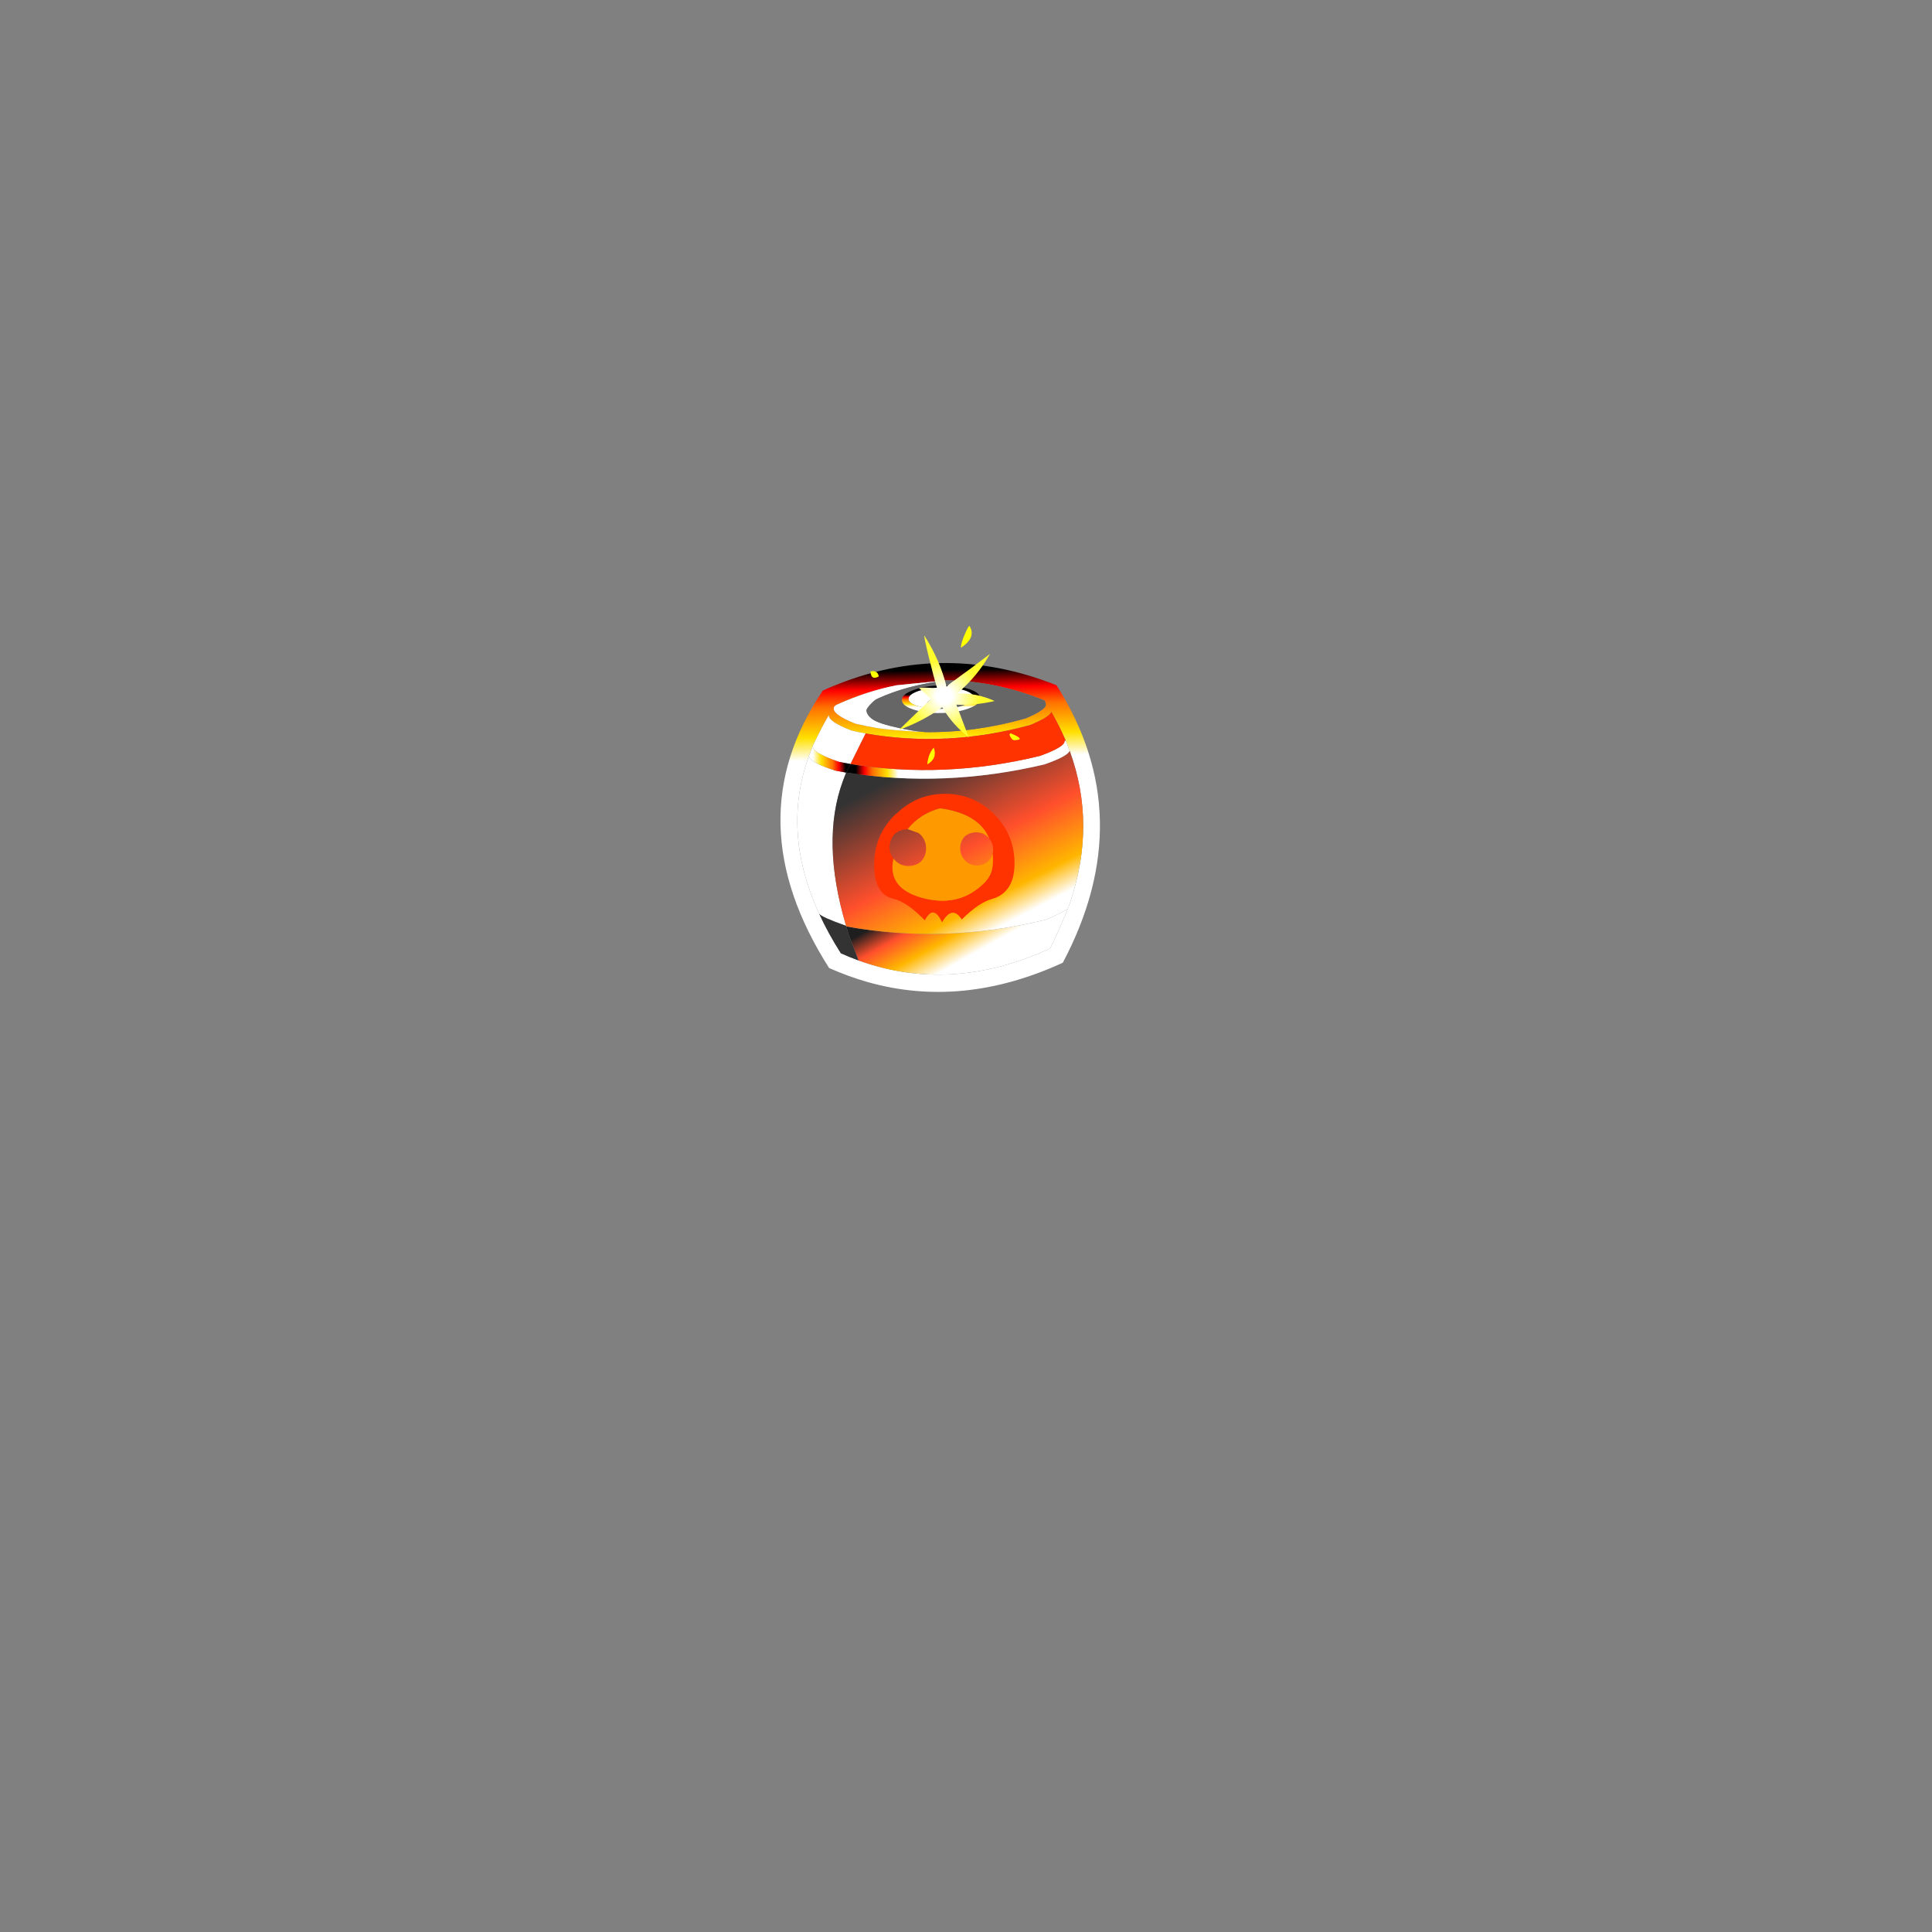 
<svg xmlns="http://www.w3.org/2000/svg" version="1.1" xmlns:xlink="http://www.w3.org/1999/xlink" preserveAspectRatio="none" x="0px" y="0px" width="1000px" height="1000px" viewBox="0 0 1000 1000">
<rect x="0" y="0" width="1000" height="1000" fill="#808080" stroke="none"/>
<defs>
<linearGradient id="Gradient_1" gradientUnits="userSpaceOnUse" x1="79.75" y1="-8.3" x2="79.75" y2="40" spreadMethod="pad">
<stop  offset="0%" stop-color="#000000"/>

<stop  offset="20.784%" stop-color="#FF0000"/>

<stop  offset="39.608%" stop-color="#FF7000"/>

<stop  offset="74.118%" stop-color="#FFE000"/>

<stop  offset="100%" stop-color="#FFFFFF"/>
</linearGradient>

<linearGradient id="Gradient_2" gradientUnits="userSpaceOnUse" x1="77.825" y1="112.85" x2="96.575" y2="148.05" spreadMethod="pad">
<stop  offset="0%" stop-color="#1E1E1E"/>

<stop  offset="29.804%" stop-color="#FF4F2C"/>

<stop  offset="64.706%" stop-color="#FFB600"/>

<stop  offset="100%" stop-color="#FFFFFF"/>
</linearGradient>

<linearGradient id="Gradient_3" gradientUnits="userSpaceOnUse" x1="28.475" y1="39.45" x2="10.625" y2="39.45" spreadMethod="pad">
<stop  offset="0%" stop-color="#000000"/>

<stop  offset="20.784%" stop-color="#FF0000"/>

<stop  offset="39.608%" stop-color="#FF7000"/>

<stop  offset="74.118%" stop-color="#FFE000"/>

<stop  offset="100%" stop-color="#FFFFFF"/>
</linearGradient>

<linearGradient id="Gradient_4" gradientUnits="userSpaceOnUse" x1="69.287" y1="43.625" x2="112.912" y2="132.775" spreadMethod="pad">
<stop  offset="0%" stop-color="#333333"/>

<stop  offset="53.333%" stop-color="#FF4F2C"/>

<stop  offset="84.314%" stop-color="#FFB600"/>

<stop  offset="100%" stop-color="#FFFFFF"/>
</linearGradient>

<linearGradient id="Gradient_5" gradientUnits="userSpaceOnUse" x1="34.012" y1="41.65" x2="57.288" y2="41.65" spreadMethod="pad">
<stop  offset="0%" stop-color="#000000"/>

<stop  offset="20.784%" stop-color="#FF0000"/>

<stop  offset="39.608%" stop-color="#FF7000"/>

<stop  offset="74.118%" stop-color="#FFE000"/>

<stop  offset="100%" stop-color="#FFFFFF"/>
</linearGradient>

<linearGradient id="Gradient_6" gradientUnits="userSpaceOnUse" x1="81.738" y1="5.325" x2="81.562" y2="12.175" spreadMethod="pad">
<stop  offset="0%" stop-color="#000000"/>

<stop  offset="20.784%" stop-color="#FF0000"/>

<stop  offset="39.608%" stop-color="#FF7000"/>

<stop  offset="74.118%" stop-color="#FFE000"/>

<stop  offset="100%" stop-color="#FFFFFF"/>
</linearGradient>

<radialGradient id="Gradient_7" gradientUnits="userSpaceOnUse" cx="0" cy="0" r="30.9" fx="0" fy="0" gradientTransform="matrix( 1, 0, 0, 1, 34.75,35.05) " spreadMethod="pad">
<stop  offset="12.549%" stop-color="#FFFFFF"/>

<stop  offset="56.863%" stop-color="#FFFD2C"/>
</radialGradient>

<g id="Symbol_13_3_Layer1_0_FILL">
<path fill="url(#Gradient_1)" stroke="none" d="
M 16.9 154.15
Q 27.3 159.05 37.75 162.3 89.6 178.3 145.4 154.15 189.7 74.9 145.4 1.6 81.2 -25.7 16.9 1.6 -32.95 71.85 16.9 154.15
M 57.5 -0.4
Q 84.15 -2.5 85.2 -2.45 111.8 -1.65 138.55 9.75
L 138.9 10.1 138.85 10.2
Q 139.2 10.8 139.25 11.85 139.85 14.7 128.05 19.4 99.9 26.7 72.45 25.7 72.3 25.6 72.1 25.6 71.789 25.577 71.45 25.55 54.091 24.37 45.25 22.7
L 45.25 22.65
Q 40.9 21.85 34.4 20.2 20.55 14.25 23.05 10.5
L 23.15 10.4
Q 23.35 10.05 24.5 9.5 40.9 2.5 57.5 -0.4
M 149.75 32.05
L 151.8 37.8
Q 165.75 78.65 150.05 121.45
L 148.8 124.6
Q 148.2 126.3 144.7 133.75 140.65 142.45 138.55 146.2 83.65 169.9 33.15 150.35 28.35 148.5 23.55 146.2 16.8 135.05 12.1 124.15 11.85 123.5 11.55 122.9 -7.35 78.05 8.4 37.5
L 10.8 31.7
Q 16.55 20.4 19.95 15.15 19.3 18.65 32.2 23.95 36 24.95 39.9 25.7 84.45 34.55 130.3 23.15 140.95 19.1 142.25 16.15 146.5 24.05 149.75 32.05 Z"/>

<path fill="url(#Gradient_2)" stroke="none" d="
M 26.85 131.5
L 28.05 136.05 33.15 150.35
Q 83.65 169.9 138.55 146.2 140.65 142.45 144.7 133.75 148.2 126.3 148.8 124.6 148.35 125.05 144.3 126.95 139.6 129.25 136.35 130.35 80.75 142.55 26.85 131.5 Z"/>

<path fill="#333333" stroke="none" d="
M 28.05 136.05
L 26.85 131.5
Q 26.8 131.3 26.75 131.1 13.6 126.15 12.1 124.15 16.8 135.05 23.55 146.2 28.35 148.5 33.15 150.35
L 28.05 136.05 Z"/>

<path fill="#FFFFFF" stroke="none" d="
M 28.6 46.95
Q 25.75 46.35 22.8 45.75 8.9 40.9 8.4 37.5 -7.35 78.05 11.55 122.9 11.85 123.5 12.1 124.15 13.6 126.15 26.75 131.1 13.9 84.2 26.85 51.45 27.7 49.25 28.6 47.2
L 28.6 46.95
M 24.95 41
Q 28.1 41.7 31.2 42.3
L 39.9 25.7
Q 36 24.95 32.2 23.95 19.3 18.65 19.95 15.15 16.55 20.4 10.8 31.7 9.8 35.5 24.95 41
M 84.6 -2.4
Q 84.9 -2.45 85.2 -2.45 84.15 -2.5 57.5 -0.4 40.9 2.5 24.5 9.5 23.35 10.05 23.15 10.4
L 23.05 10.5
Q 20.55 14.25 34.4 20.2 40.9 21.85 45.25 22.65
L 45.25 22.7
Q 54.091 24.37 71.45 25.55 66.65 25.072 58.4 23.15 47.5 20.55 44 18.1 40.75 15.65 40.65 13.15 40.6 12.1 43.05 9.65 45.35 7.35 46.6 6.85 63.4 -0.45 84.6 -2.4
M 98.8 9.2
L 98.85 9.15
Q 99.65 7.9 99.7 7.5
L 99.7 7.3
Q 99.7 4.85 94.45 3.1 89.25 1.4 81.8 1.4 74.35 1.4 69.15 3.1 63.9 4.85 63.9 7.3 63.9 9.7 69.15 11.35
L 74.1 12.6
Q 74.3 12.6 74.6 12.65 74.25 12.45 74 11.35 73.75 10.3 73.95 9.9 74.55 8.9 76.4 7.75 78.6 6.55 79.8 6.1 82.15 5.3 85.25 5.25 87.3 5.25 90.95 5.7 91.8 5.8 94.8 7.1 97.85 8.45 98 8.95
L 98.3 9.15
Q 98.7 9.25 98.8 9.2 Z"/>

<path fill="url(#Gradient_3)" stroke="none" d="
M 10.8 31.7
L 8.4 37.5
Q 8.9 40.9 22.8 45.75 25.75 46.35 28.6 46.95
L 28.6 47.2 28.8 46.95 31.2 42.3
Q 28.1 41.7 24.95 41 9.8 35.5 10.8 31.7 Z"/>

<path fill="url(#Gradient_4)" stroke="none" d="
M 151.8 37.8
Q 150.55 40.8 137.75 44.95 82.45 56.7 28.8 46.95
L 28.6 47.2
Q 27.7 49.25 26.85 51.45 13.9 84.2 26.75 131.1 26.8 131.3 26.85 131.5 80.75 142.55 136.35 130.35 139.6 129.25 144.3 126.95 148.35 125.05 148.8 124.6
L 150.05 121.45
Q 165.75 78.65 151.8 37.8 Z"/>

<path fill="url(#Gradient_5)" stroke="none" d="
M 149.75 32.05
L 149.1 32.3
Q 149.45 35.5 135.45 40.2 82.5 51.85 31.2 42.3
L 28.8 46.95
Q 82.45 56.7 137.75 44.95 150.55 40.8 151.8 37.8
L 149.75 32.05 Z"/>

<path fill="#FF3300" stroke="none" d="
M 149.1 32.3
L 149.75 32.05
Q 146.5 24.05 142.25 16.15 140.95 19.1 130.3 23.15 84.45 34.55 39.9 25.7
L 31.2 42.3
Q 82.5 51.85 135.45 40.2 149.45 35.5 149.1 32.3 Z"/>

<path fill="#666666" stroke="none" d="
M 85.2 -2.45
Q 84.9 -2.45 84.6 -2.4 63.4 -0.45 46.6 6.85 45.35 7.35 43.05 9.65 40.6 12.1 40.65 13.15 40.75 15.65 44 18.1 47.5 20.55 58.4 23.15 66.65 25.072 71.45 25.55 71.789 25.577 72.1 25.6 72.3 25.6 72.45 25.7 99.9 26.7 128.05 19.4 139.85 14.7 139.25 11.85 139.2 10.8 138.85 10.2 138.65 10 138.55 9.75 111.8 -1.65 85.2 -2.45
M 81.8 0.2
Q 90.7 0.2 97.05 2.5 103.3 4.65 103.3 7.75 103.3 11 97.05 13.15 90.7 15.4 81.8 15.4 72.85 15.4 66.55 13.15 60.25 11 60.25 7.75 60.25 4.65 66.55 2.5 72.85 0.2 81.8 0.2
M 94.45 11.35
Q 97.5 10.45 98.8 9.2 98.7 9.25 98.3 9.15
L 98 8.95
Q 97.85 8.45 94.8 7.1 91.8 5.8 90.95 5.7 87.3 5.25 85.25 5.25 82.15 5.3 79.8 6.1 78.6 6.55 76.4 7.75 74.55 8.9 73.95 9.9 73.75 10.3 74 11.35 74.25 12.45 74.6 12.65 77.95 13.15 81.8 13.15 89.25 13.15 94.45 11.35 Z"/>

<path fill="url(#Gradient_6)" stroke="none" d="
M 97.05 2.5
Q 90.7 0.2 81.8 0.2 72.85 0.2 66.55 2.5 60.25 4.65 60.25 7.75 60.25 11 66.55 13.15 72.85 15.4 81.8 15.4 90.7 15.4 97.05 13.15 103.3 11 103.3 7.75 103.3 4.65 97.05 2.5
M 98.85 9.15
L 98.8 9.2
Q 97.5 10.45 94.45 11.35 89.25 13.15 81.8 13.15 77.95 13.15 74.6 12.65 74.3 12.6 74.1 12.6
L 69.15 11.35
Q 63.9 9.7 63.9 7.3 63.9 4.85 69.15 3.1 74.35 1.4 81.8 1.4 89.25 1.4 94.45 3.1 99.7 4.85 99.7 7.3
L 99.7 7.5
Q 99.65 7.9 98.85 9.15 Z"/>
</g>

<g id="Symbol_13_3_Layer0_0_FILL">
<path fill="#FF3300" stroke="none" d="
M 120.1 98.7
Q 120.35 82.75 109.25 71.45 98.25 60.1 82.3 59.85 67.2 59.7 56.1 69.95
L 55.85 70.05
Q 55.15 70.6 54.45 71.25 43.15 82.35 42.95 98.3 42.65 114.15 52.95 116.85 60.45 118.7 70.1 129.15 75 120.1 79.55 130.45 85.4 120.85 90.4 129.15 99.85 120.15 107.2 118.25 111.55 117.15 114.35 114.5 120 109.45 120.1 98.7
M 106.5 84.95
Q 108.55 87.633 108.55 91 108.55 92.258 108.2 93.4 108.394 96.381 108.05 99.7 107.5 105.2 103.2 109.3 89.9 121.95 71.2 117.35 49.513 112.009 53.6 94.85 51.609 92.205 51.65 88.6 51.8 84.3 54.65 81.3
L 54.65 81.25
Q 57.6 78.9 61.5 78.9 61.601 78.904 61.7 78.9 68.709 70.472 79.85 67.75 101.154 71.152 106.5 84.95 Z"/>

<path fill="#FF9900" stroke="none" d="
M 93 96.8
Q 90.4 93.95 90.45 90.1 90.45 86.4 93.05 83.55 95.8 81.4 99.35 81.4 103.2 81.5 105.8 84.15 106.176 84.554 106.5 84.95 101.154 71.152 79.85 67.75 68.709 70.472 61.7 78.9 61.919 78.911 62.1 78.9
L 67.75 81.1
Q 68.337 81.529 68.85 82.05 71.75 85.25 71.7 89.5 71.65 93.85 68.65 96.8 68.6 96.85 68.6 96.9 65.65 99.15 61.9 99.05 57.5 99.05 54.55 95.9 54.045 95.395 53.6 94.85 49.513 112.009 71.2 117.35 89.9 121.95 103.2 109.3 107.5 105.2 108.05 99.7 108.394 96.381 108.2 93.4 107.573 95.71 105.6 97.55
L 105.55 97.6
Q 103 99.7 99.6 99.65 95.75 99.65 93 96.8 Z"/>
</g>

<g id="spark_0_Layer0_0_FILL">
<path fill="#FFFF00" stroke="none" d="
M 40.4 10.1
Q 43.15 7.1 43.7 2.05 38.6 4.85 40.4 10.1
M 21.75 68.65
Q 22.25 68.65 24.05 64.75 26 60.55 26.15 58.3 26 58.2 25.9 58.25 18.45 63.1 21.75 68.65
M 3.1 14.35
Q 2.2 12.8 1.4 12.8 -4.75 12.75 2.95 16.15 4 15.95 3.1 14.35
M 70.15 47.75
Q 70.05 43.2 66.25 45.15 66.25 45.25 66.25 45.35 66.75 48.25 70.15 47.75 Z"/>

<path fill="url(#Gradient_7)" stroke="none" d="
M 43.1 39.2
Q 46.75 39.35 46.8 39 43.425 36.146 41.3 33.55 48.641 26.915 56.95 19.1 45.062 23.128 35.85 29.55 31.155 21.078 23.35 14.65 23.35 14.75 23.4 14.9 26.45 23.448 28.95 30.65 20.468 29.949 10.5 31.95 10.55 32.1 10.65 32.1 18.988 36.109 28.45 36.05 18.58 43.973 12.1 54.85 21.5 47.95 31.4 41.2 32.625 40.365 33.5 39.45 36.402 52.417 43.7 64.45 44 64.2 41.85 54.3 39.65 44.25 37.95 38.25 39.3 39 43.1 39.2 Z"/>
</g>
</defs>

<g id="Layer_2">
<g transform="matrix( 0.82, 0, 0, 0.82, 455.25,327.1) ">
<g transform="matrix( 1, 0, 0, 1, -2.7,-14.25) ">
<g id="Layer_1">
<g transform="matrix( 1.148, -0.026, 0.026, 1.148, -52.55,49.85) ">
<g transform="matrix( 1, 0, 0, 1, 0,0) ">
<use xlink:href="#Symbol_13_3_Layer1_0_FILL"/>
</g>

<g id="Layer_3">
<g transform="matrix( 1, 0, 0, 1, 0,0) ">
<use xlink:href="#Symbol_13_3_Layer0_0_FILL"/>
</g>
</g>
</g>
</g>

<g id="Symbol_84">
<g transform="matrix( -1.303, 0.03, -0.03, -1.303, 89.85,99.2) ">
<g transform="matrix( 1, 0, 0, 1, 0,0) ">
<use xlink:href="#spark_0_Layer0_0_FILL"/>
</g>
</g>
</g>

<g id="Symbol_85"/>

<g id="Symbol_83"/>
</g>
</g>
</g>
</svg>
